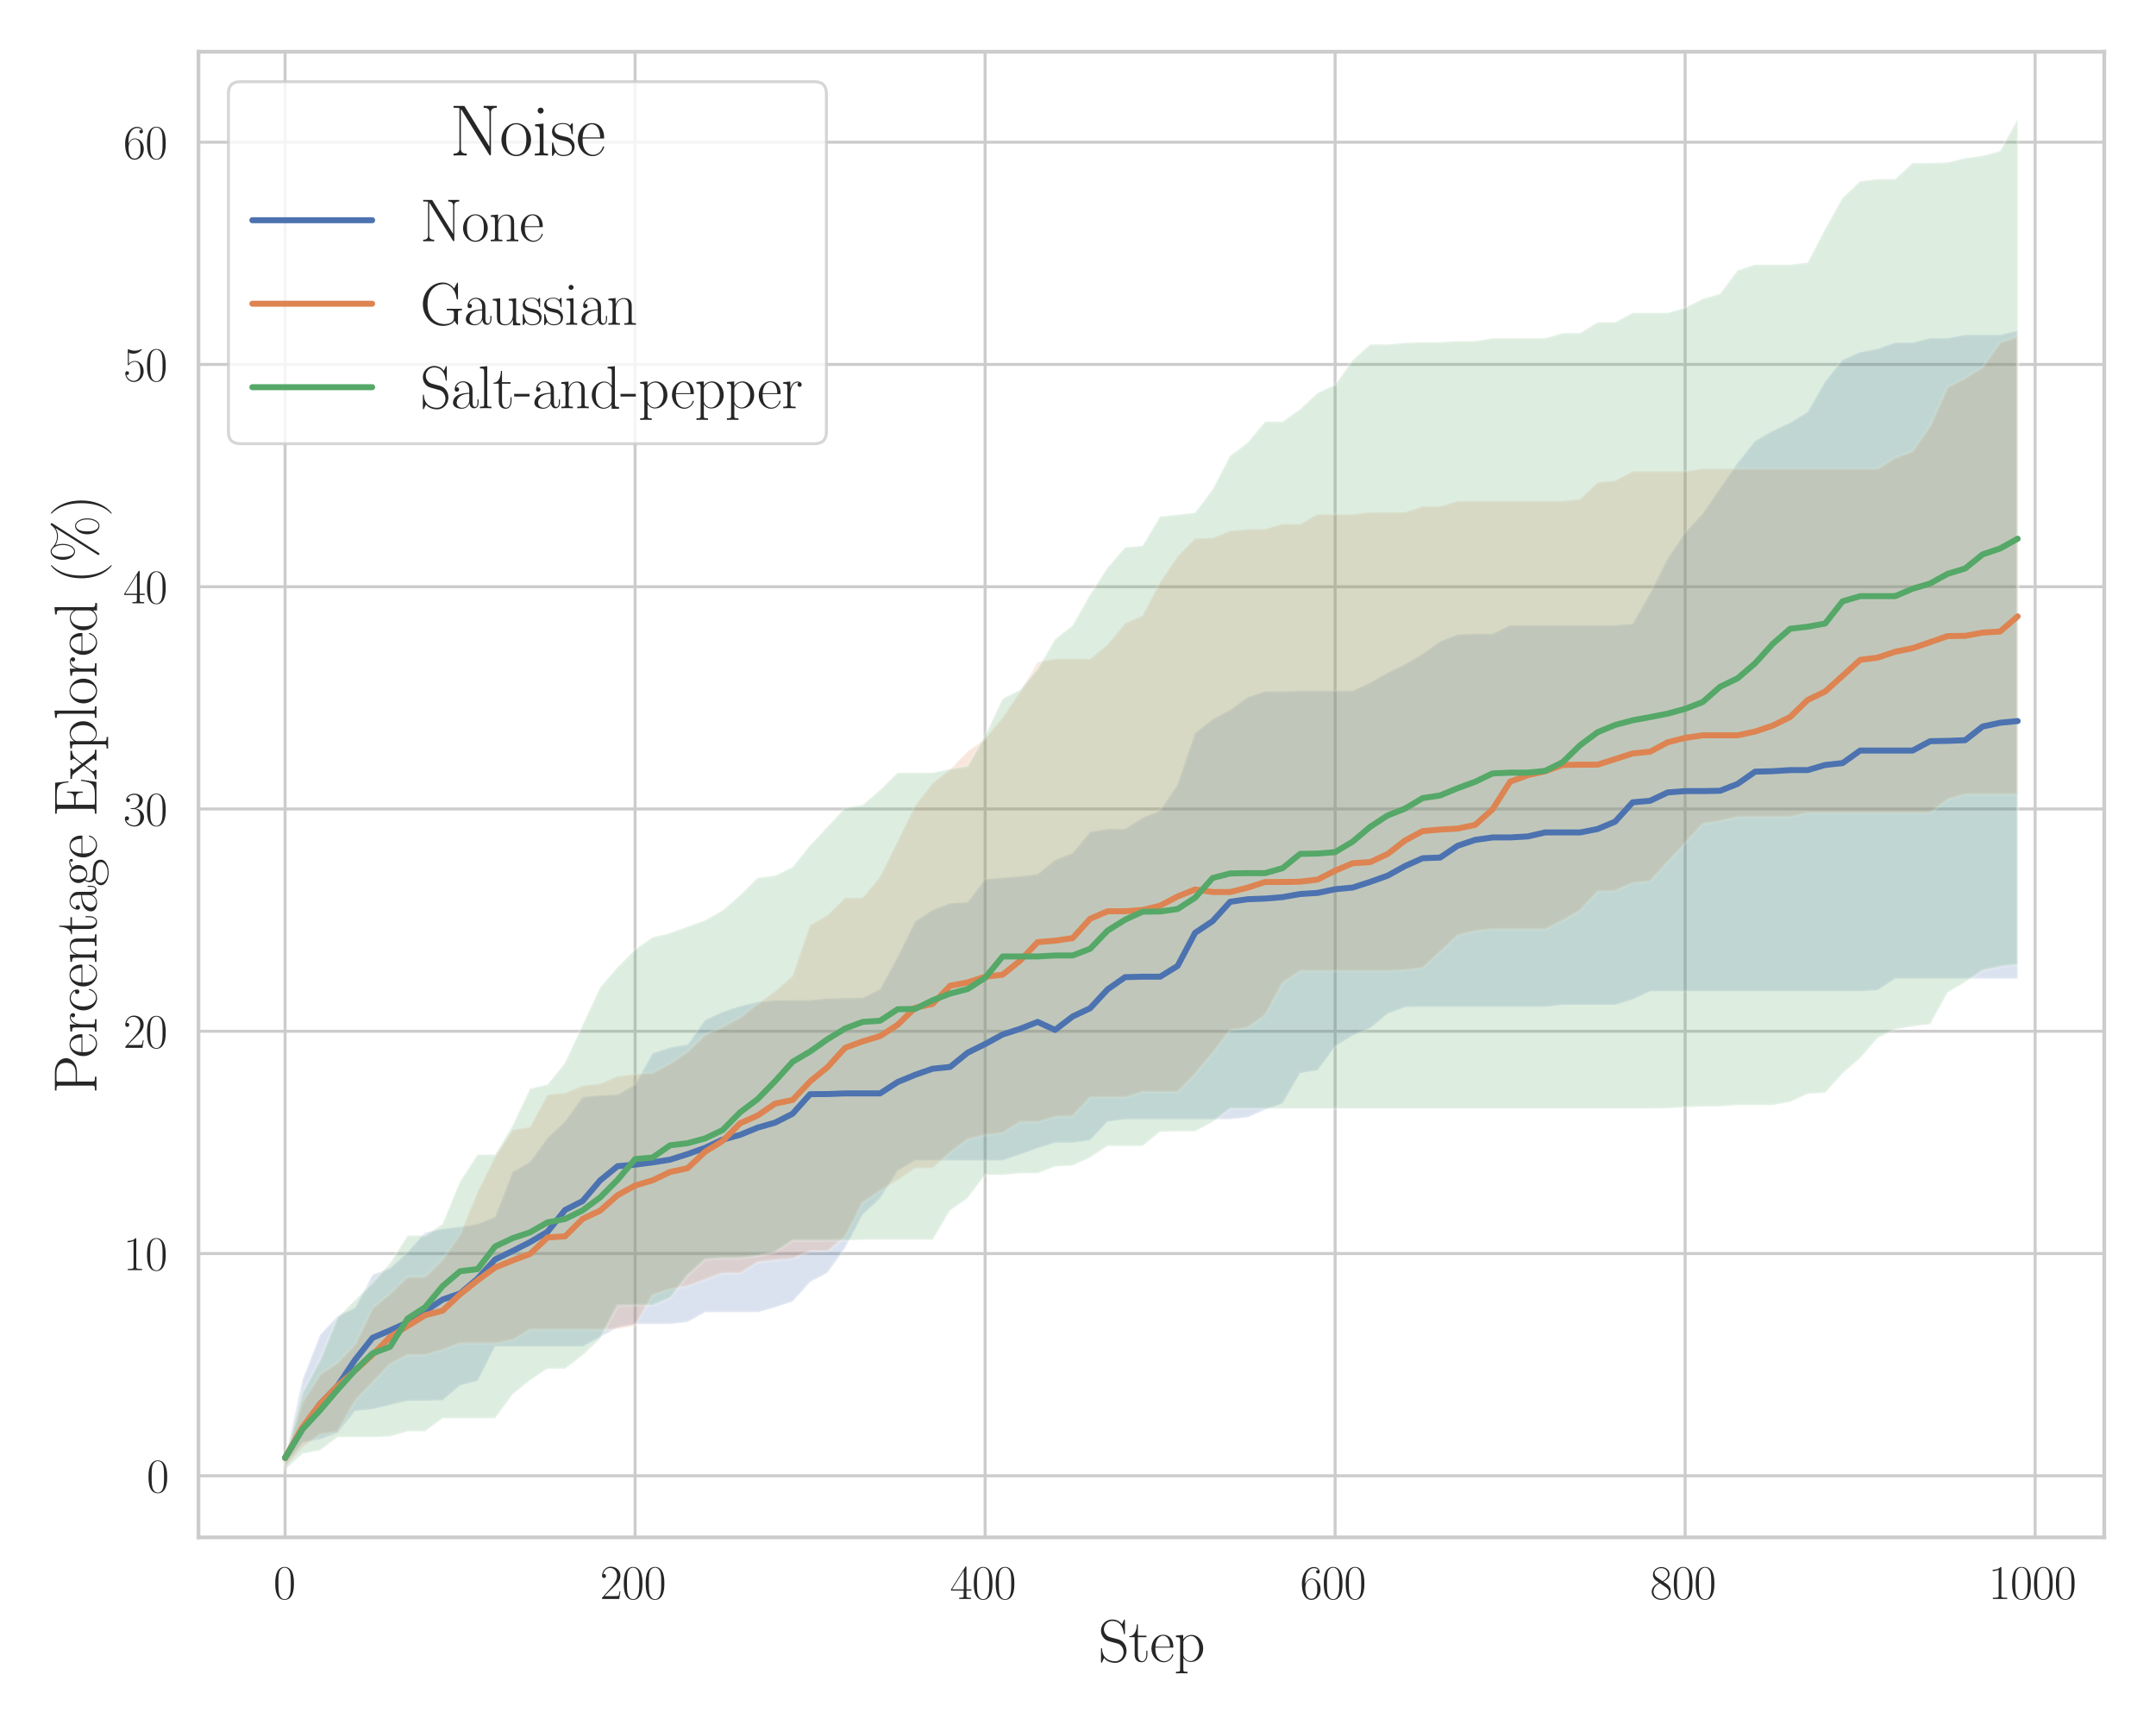 <?xml version="1.0" encoding="utf-8" standalone="no"?>
<!DOCTYPE svg PUBLIC "-//W3C//DTD SVG 1.1//EN"
  "http://www.w3.org/Graphics/SVG/1.1/DTD/svg11.dtd">
<svg xmlns:xlink="http://www.w3.org/1999/xlink" width="720pt" height="576pt" viewBox="0 0 720 576" xmlns="http://www.w3.org/2000/svg" version="1.1">
 <defs>
  <style type="text/css">*{stroke-linejoin: round; stroke-linecap: butt}</style>
 </defs>
 <g id="figure_1">
  <g id="patch_1">
   <path d="M 0 576 
L 720 576 
L 720 0 
L 0 0 
z
" style="fill: #ffffff"/>
  </g>
  <g id="axes_1">
   <g id="patch_2">
    <path d="M 66.279 513.338 
L 702.72 513.338 
L 702.72 17.28 
L 66.279 17.28 
z
" style="fill: #ffffff"/>
   </g>
   <g id="matplotlib.axis_1">
    <g id="xtick_1">
     <g id="line2d_1">
      <path d="M 95.208 513.338 
L 95.208 17.28 
" clip-path="url(#p546db15d5a)" style="fill: none; stroke: #cccccc; stroke-linecap: round"/>
     </g>
     <g id="text_1">
      <!-- $\mathdefault{0}$ -->
      <g style="fill: #262626" transform="translate(91.306 533.908) scale(0.16 -0.16)">
       <defs>
        <path id="CMR17-30" d="M 2688 2025 
C 2688 2416 2682 3080 2413 3591 
C 2176 4039 1798 4198 1466 4198 
C 1158 4198 768 4058 525 3597 
C 269 3118 243 2524 243 2025 
C 243 1661 250 1106 448 619 
C 723 -39 1216 -128 1466 -128 
C 1760 -128 2208 -7 2470 600 
C 2662 1042 2688 1559 2688 2025 
z
M 1466 -26 
C 1056 -26 813 325 723 812 
C 653 1188 653 1738 653 2096 
C 653 2588 653 2997 736 3387 
C 858 3929 1216 4096 1466 4096 
C 1728 4096 2067 3923 2189 3400 
C 2272 3036 2278 2607 2278 2096 
C 2278 1680 2278 1169 2202 792 
C 2067 95 1690 -26 1466 -26 
z
" transform="scale(0.016)"/>
       </defs>
       <use xlink:href="#CMR17-30" transform="scale(0.996)"/>
      </g>
     </g>
    </g>
    <g id="xtick_2">
     <g id="line2d_2">
      <path d="M 212.093 513.338 
L 212.093 17.28 
" clip-path="url(#p546db15d5a)" style="fill: none; stroke: #cccccc; stroke-linecap: round"/>
     </g>
     <g id="text_2">
      <!-- $\mathdefault{200}$ -->
      <g style="fill: #262626" transform="translate(200.387 533.908) scale(0.16 -0.16)">
       <defs>
        <path id="CMR17-32" d="M 2669 989 
L 2554 989 
C 2490 536 2438 459 2413 420 
C 2381 369 1920 369 1830 369 
L 602 369 
C 832 619 1280 1072 1824 1597 
C 2214 1967 2669 2402 2669 3035 
C 2669 3790 2067 4224 1395 4224 
C 691 4224 262 3604 262 3030 
C 262 2780 448 2748 525 2748 
C 589 2748 781 2787 781 3010 
C 781 3207 614 3264 525 3264 
C 486 3264 448 3258 422 3245 
C 544 3790 915 4058 1306 4058 
C 1862 4058 2227 3617 2227 3035 
C 2227 2479 1901 2000 1536 1584 
L 262 146 
L 262 0 
L 2515 0 
L 2669 989 
z
" transform="scale(0.016)"/>
       </defs>
       <use xlink:href="#CMR17-32" transform="scale(0.996)"/>
       <use xlink:href="#CMR17-30" transform="translate(45.69 0) scale(0.996)"/>
       <use xlink:href="#CMR17-30" transform="translate(91.381 0) scale(0.996)"/>
      </g>
     </g>
    </g>
    <g id="xtick_3">
     <g id="line2d_3">
      <path d="M 328.979 513.338 
L 328.979 17.28 
" clip-path="url(#p546db15d5a)" style="fill: none; stroke: #cccccc; stroke-linecap: round"/>
     </g>
     <g id="text_3">
      <!-- $\mathdefault{400}$ -->
      <g style="fill: #262626" transform="translate(317.273 533.908) scale(0.16 -0.16)">
       <defs>
        <path id="CMR17-34" d="M 2150 4122 
C 2150 4256 2144 4256 2029 4256 
L 128 1254 
L 128 1088 
L 1779 1088 
L 1779 457 
C 1779 224 1766 160 1318 160 
L 1197 160 
L 1197 0 
C 1402 0 1747 0 1965 0 
C 2182 0 2528 0 2733 0 
L 2733 160 
L 2611 160 
C 2163 160 2150 224 2150 457 
L 2150 1088 
L 2803 1088 
L 2803 1254 
L 2150 1254 
L 2150 4122 
z
M 1798 3703 
L 1798 1254 
L 256 1254 
L 1798 3703 
z
" transform="scale(0.016)"/>
       </defs>
       <use xlink:href="#CMR17-34" transform="scale(0.996)"/>
       <use xlink:href="#CMR17-30" transform="translate(45.69 0) scale(0.996)"/>
       <use xlink:href="#CMR17-30" transform="translate(91.381 0) scale(0.996)"/>
      </g>
     </g>
    </g>
    <g id="xtick_4">
     <g id="line2d_4">
      <path d="M 445.864 513.338 
L 445.864 17.28 
" clip-path="url(#p546db15d5a)" style="fill: none; stroke: #cccccc; stroke-linecap: round"/>
     </g>
     <g id="text_4">
      <!-- $\mathdefault{600}$ -->
      <g style="fill: #262626" transform="translate(434.158 533.908) scale(0.16 -0.16)">
       <defs>
        <path id="CMR17-36" d="M 678 2176 
C 678 3690 1395 4032 1811 4032 
C 1946 4032 2272 4009 2400 3776 
C 2298 3776 2106 3776 2106 3553 
C 2106 3381 2246 3323 2336 3323 
C 2394 3323 2566 3348 2566 3560 
C 2566 3954 2246 4179 1805 4179 
C 1043 4179 243 3390 243 1984 
C 243 253 966 -128 1478 -128 
C 2099 -128 2688 427 2688 1283 
C 2688 2081 2170 2662 1517 2662 
C 1126 2662 838 2407 678 1960 
L 678 2176 
z
M 1478 25 
C 691 25 691 1200 691 1436 
C 691 1896 909 2560 1504 2560 
C 1613 2560 1926 2560 2138 2120 
C 2253 1870 2253 1609 2253 1289 
C 2253 944 2253 690 2118 434 
C 1978 171 1773 25 1478 25 
z
" transform="scale(0.016)"/>
       </defs>
       <use xlink:href="#CMR17-36" transform="scale(0.996)"/>
       <use xlink:href="#CMR17-30" transform="translate(45.69 0) scale(0.996)"/>
       <use xlink:href="#CMR17-30" transform="translate(91.381 0) scale(0.996)"/>
      </g>
     </g>
    </g>
    <g id="xtick_5">
     <g id="line2d_5">
      <path d="M 562.75 513.338 
L 562.75 17.28 
" clip-path="url(#p546db15d5a)" style="fill: none; stroke: #cccccc; stroke-linecap: round"/>
     </g>
     <g id="text_5">
      <!-- $\mathdefault{800}$ -->
      <g style="fill: #262626" transform="translate(551.044 533.908) scale(0.16 -0.16)">
       <defs>
        <path id="CMR17-38" d="M 1741 2264 
C 2144 2467 2554 2773 2554 3263 
C 2554 3841 1990 4179 1472 4179 
C 890 4179 378 3759 378 3180 
C 378 3021 416 2747 666 2505 
C 730 2442 998 2251 1171 2130 
C 883 1983 211 1634 211 934 
C 211 279 838 -128 1459 -128 
C 2144 -128 2720 362 2720 1010 
C 2720 1590 2330 1857 2074 2029 
L 1741 2264 
z
M 902 2822 
C 851 2854 595 3051 595 3351 
C 595 3739 998 4032 1459 4032 
C 1965 4032 2336 3676 2336 3262 
C 2336 2669 1670 2331 1638 2331 
C 1632 2331 1626 2331 1574 2370 
L 902 2822 
z
M 2080 1519 
C 2176 1449 2483 1240 2483 851 
C 2483 381 2010 25 1472 25 
C 890 25 448 438 448 940 
C 448 1443 838 1862 1280 2060 
L 2080 1519 
z
" transform="scale(0.016)"/>
       </defs>
       <use xlink:href="#CMR17-38" transform="scale(0.996)"/>
       <use xlink:href="#CMR17-30" transform="translate(45.69 0) scale(0.996)"/>
       <use xlink:href="#CMR17-30" transform="translate(91.381 0) scale(0.996)"/>
      </g>
     </g>
    </g>
    <g id="xtick_6">
     <g id="line2d_6">
      <path d="M 679.635 513.338 
L 679.635 17.28 
" clip-path="url(#p546db15d5a)" style="fill: none; stroke: #cccccc; stroke-linecap: round"/>
     </g>
     <g id="text_6">
      <!-- $\mathdefault{1000}$ -->
      <g style="fill: #262626" transform="translate(664.027 533.908) scale(0.16 -0.16)">
       <defs>
        <path id="CMR17-31" d="M 1702 4058 
C 1702 4192 1696 4192 1606 4192 
C 1357 3916 979 3827 621 3827 
C 602 3827 570 3827 563 3808 
C 557 3795 557 3782 557 3648 
C 755 3648 1088 3686 1344 3839 
L 1344 461 
C 1344 236 1331 160 781 160 
L 589 160 
L 589 0 
C 896 0 1216 0 1523 0 
C 1830 0 2150 0 2458 0 
L 2458 160 
L 2266 160 
C 1715 160 1702 230 1702 458 
L 1702 4058 
z
" transform="scale(0.016)"/>
       </defs>
       <use xlink:href="#CMR17-31" transform="scale(0.996)"/>
       <use xlink:href="#CMR17-30" transform="translate(45.69 0) scale(0.996)"/>
       <use xlink:href="#CMR17-30" transform="translate(91.381 0) scale(0.996)"/>
       <use xlink:href="#CMR17-30" transform="translate(137.071 0) scale(0.996)"/>
      </g>
     </g>
    </g>
    <g id="text_7">
     <!-- Step -->
     <g style="fill: #262626" transform="translate(366.744 554.844) scale(0.2 -0.2)">
      <defs>
       <path id="CMR17-53" d="M 2803 4290 
C 2803 4404 2797 4411 2758 4411 
C 2720 4411 2707 4385 2682 4328 
L 2490 3907 
C 2246 4257 1875 4416 1472 4416 
C 819 4416 294 3901 294 3253 
C 294 3056 339 2776 557 2510 
C 794 2218 1018 2167 1530 2033 
C 1722 1982 2042 1899 2106 1874 
C 2470 1722 2662 1341 2662 985 
C 2662 527 2336 38 1779 38 
C 1094 38 454 419 410 1311 
C 403 1413 397 1419 352 1419 
C 301 1419 294 1413 294 1285 
L 294 -1 
C 294 -115 301 -122 339 -122 
C 384 -122 397 -90 486 108 
C 493 127 493 140 614 381 
C 934 -39 1472 -128 1779 -128 
C 2477 -128 2970 451 2970 1124 
C 2970 1454 2848 1708 2778 1823 
C 2509 2230 2221 2306 1914 2382 
C 1869 2402 1856 2402 1498 2490 
C 1152 2579 1005 2624 845 2796 
C 666 2992 602 3196 602 3399 
C 602 3812 934 4263 1478 4263 
C 2157 4263 2579 3786 2675 2993 
C 2694 2878 2701 2872 2746 2872 
C 2803 2872 2803 2891 2803 2999 
L 2803 4290 
z
" transform="scale(0.016)"/>
       <path id="CMR17-74" d="M 966 2560 
L 1862 2560 
L 1862 2725 
L 966 2725 
L 966 3904 
L 851 3904 
C 838 3245 614 2668 70 2668 
L 70 2560 
L 627 2560 
L 627 771 
C 627 650 627 -64 1370 -64 
C 1747 -64 1965 306 1965 777 
L 1965 1140 
L 1850 1140 
L 1850 783 
C 1850 344 1677 51 1408 51 
C 1222 51 966 178 966 758 
L 966 2560 
z
" transform="scale(0.016)"/>
       <path id="CMR17-65" d="M 2438 1472 
C 2464 1498 2464 1511 2464 1576 
C 2464 2238 2118 2816 1389 2816 
C 710 2816 173 2169 173 1383 
C 173 551 781 -64 1459 -64 
C 2176 -64 2458 607 2458 740 
C 2458 784 2419 784 2406 784 
C 2362 784 2355 771 2330 696 
C 2189 265 1837 51 1504 51 
C 1229 51 954 203 781 480 
C 582 803 582 1176 582 1472 
L 2438 1472 
z
M 589 1568 
C 634 2505 1126 2714 1382 2714 
C 1818 2714 2112 2297 2118 1568 
L 589 1568 
z
" transform="scale(0.016)"/>
       <path id="CMR17-70" d="M 1408 -1063 
C 998 -1063 973 -1037 973 -789 
L 973 402 
C 1158 134 1427 -38 1766 -38 
C 2406 -38 3053 523 3053 1388 
C 3053 2191 2496 2802 1837 2802 
C 1453 2802 1139 2592 960 2338 
L 960 2802 
L 198 2732 
L 198 2567 
C 576 2567 634 2528 634 2223 
L 634 -789 
C 634 -1031 608 -1063 198 -1063 
L 198 -1228 
C 352 -1216 634 -1216 800 -1216 
C 966 -1216 1254 -1216 1408 -1228 
L 1408 -1063 
z
M 973 2012 
C 973 2102 973 2235 1222 2471 
C 1254 2497 1472 2688 1792 2688 
C 2259 2688 2643 2108 2643 1382 
C 2643 656 2234 64 1728 64 
C 1498 64 1248 172 1056 472 
C 973 612 973 650 973 752 
L 973 2012 
z
" transform="scale(0.016)"/>
      </defs>
      <use xlink:href="#CMR17-53" transform="scale(0.996)"/>
      <use xlink:href="#CMR17-74" transform="translate(50.895 0) scale(0.996)"/>
      <use xlink:href="#CMR17-65" transform="translate(86.176 0) scale(0.996)"/>
      <use xlink:href="#CMR17-70" transform="translate(126.662 0) scale(0.996)"/>
     </g>
    </g>
   </g>
   <g id="matplotlib.axis_2">
    <g id="ytick_1">
     <g id="line2d_7">
      <path d="M 66.279 492.794 
L 702.72 492.794 
" clip-path="url(#p546db15d5a)" style="fill: none; stroke: #cccccc; stroke-linecap: round"/>
     </g>
     <g id="text_8">
      <!-- $\mathdefault{0}$ -->
      <g style="fill: #262626" transform="translate(48.975 498.329) scale(0.16 -0.16)">
       <use xlink:href="#CMR17-30" transform="scale(0.996)"/>
      </g>
     </g>
    </g>
    <g id="ytick_2">
     <g id="line2d_8">
      <path d="M 66.279 418.574 
L 702.72 418.574 
" clip-path="url(#p546db15d5a)" style="fill: none; stroke: #cccccc; stroke-linecap: round"/>
     </g>
     <g id="text_9">
      <!-- $\mathdefault{10}$ -->
      <g style="fill: #262626" transform="translate(41.171 424.109) scale(0.16 -0.16)">
       <use xlink:href="#CMR17-31" transform="scale(0.996)"/>
       <use xlink:href="#CMR17-30" transform="translate(45.69 0) scale(0.996)"/>
      </g>
     </g>
    </g>
    <g id="ytick_3">
     <g id="line2d_9">
      <path d="M 66.279 344.354 
L 702.72 344.354 
" clip-path="url(#p546db15d5a)" style="fill: none; stroke: #cccccc; stroke-linecap: round"/>
     </g>
     <g id="text_10">
      <!-- $\mathdefault{20}$ -->
      <g style="fill: #262626" transform="translate(41.171 349.888) scale(0.16 -0.16)">
       <use xlink:href="#CMR17-32" transform="scale(0.996)"/>
       <use xlink:href="#CMR17-30" transform="translate(45.69 0) scale(0.996)"/>
      </g>
     </g>
    </g>
    <g id="ytick_4">
     <g id="line2d_10">
      <path d="M 66.279 270.133 
L 702.72 270.133 
" clip-path="url(#p546db15d5a)" style="fill: none; stroke: #cccccc; stroke-linecap: round"/>
     </g>
     <g id="text_11">
      <!-- $\mathdefault{30}$ -->
      <g style="fill: #262626" transform="translate(41.171 275.668) scale(0.16 -0.16)">
       <defs>
        <path id="CMR17-33" d="M 1414 2157 
C 1984 2157 2234 1662 2234 1090 
C 2234 320 1824 25 1453 25 
C 1114 25 563 194 390 693 
C 422 680 454 680 486 680 
C 640 680 755 782 755 948 
C 755 1133 614 1216 486 1216 
C 378 1216 211 1165 211 926 
C 211 335 787 -128 1466 -128 
C 2176 -128 2720 430 2720 1085 
C 2720 1707 2208 2157 1600 2227 
C 2086 2328 2554 2756 2554 3329 
C 2554 3820 2048 4179 1472 4179 
C 890 4179 378 3829 378 3329 
C 378 3110 544 3072 627 3072 
C 762 3072 877 3155 877 3321 
C 877 3486 762 3569 627 3569 
C 602 3569 570 3569 544 3557 
C 730 3959 1235 4032 1459 4032 
C 1683 4032 2106 3925 2106 3320 
C 2106 3143 2080 2828 1862 2550 
C 1670 2304 1453 2304 1242 2284 
C 1210 2284 1062 2269 1037 2269 
C 992 2263 966 2257 966 2208 
C 966 2163 973 2157 1101 2157 
L 1414 2157 
z
" transform="scale(0.016)"/>
       </defs>
       <use xlink:href="#CMR17-33" transform="scale(0.996)"/>
       <use xlink:href="#CMR17-30" transform="translate(45.69 0) scale(0.996)"/>
      </g>
     </g>
    </g>
    <g id="ytick_5">
     <g id="line2d_11">
      <path d="M 66.279 195.913 
L 702.72 195.913 
" clip-path="url(#p546db15d5a)" style="fill: none; stroke: #cccccc; stroke-linecap: round"/>
     </g>
     <g id="text_12">
      <!-- $\mathdefault{40}$ -->
      <g style="fill: #262626" transform="translate(41.171 201.448) scale(0.16 -0.16)">
       <use xlink:href="#CMR17-34" transform="scale(0.996)"/>
       <use xlink:href="#CMR17-30" transform="translate(45.69 0) scale(0.996)"/>
      </g>
     </g>
    </g>
    <g id="ytick_6">
     <g id="line2d_12">
      <path d="M 66.279 121.693 
L 702.72 121.693 
" clip-path="url(#p546db15d5a)" style="fill: none; stroke: #cccccc; stroke-linecap: round"/>
     </g>
     <g id="text_13">
      <!-- $\mathdefault{50}$ -->
      <g style="fill: #262626" transform="translate(41.171 127.228) scale(0.16 -0.16)">
       <defs>
        <path id="CMR17-35" d="M 730 3692 
C 794 3666 1056 3584 1325 3584 
C 1920 3584 2246 3911 2432 4100 
C 2432 4157 2432 4192 2394 4192 
C 2387 4192 2374 4192 2323 4163 
C 2099 4058 1837 3973 1517 3973 
C 1325 3973 1037 3999 723 4139 
C 653 4171 640 4171 634 4171 
C 602 4171 595 4164 595 4037 
L 595 2203 
C 595 2089 595 2057 659 2057 
C 691 2057 704 2070 736 2114 
C 941 2401 1222 2522 1542 2522 
C 1766 2522 2246 2382 2246 1289 
C 2246 1085 2246 715 2054 421 
C 1894 159 1645 25 1370 25 
C 947 25 518 320 403 814 
C 429 807 480 795 506 795 
C 589 795 749 840 749 1038 
C 749 1210 627 1280 506 1280 
C 358 1280 262 1190 262 1011 
C 262 454 704 -128 1382 -128 
C 2042 -128 2669 440 2669 1264 
C 2669 2030 2170 2624 1549 2624 
C 1222 2624 947 2503 730 2274 
L 730 3692 
z
" transform="scale(0.016)"/>
       </defs>
       <use xlink:href="#CMR17-35" transform="scale(0.996)"/>
       <use xlink:href="#CMR17-30" transform="translate(45.69 0) scale(0.996)"/>
      </g>
     </g>
    </g>
    <g id="ytick_7">
     <g id="line2d_13">
      <path d="M 66.279 47.473 
L 702.72 47.473 
" clip-path="url(#p546db15d5a)" style="fill: none; stroke: #cccccc; stroke-linecap: round"/>
     </g>
     <g id="text_14">
      <!-- $\mathdefault{60}$ -->
      <g style="fill: #262626" transform="translate(41.171 53.008) scale(0.16 -0.16)">
       <use xlink:href="#CMR17-36" transform="scale(0.996)"/>
       <use xlink:href="#CMR17-30" transform="translate(45.69 0) scale(0.996)"/>
      </g>
     </g>
    </g>
    <g id="text_15">
     <!-- Percentage Explored (\%) -->
     <g style="fill: #262626" transform="translate(32.206 365.188) rotate(-90) scale(0.2 -0.2)">
      <defs>
       <path id="CMR17-50" d="M 1267 2042 
L 2291 2042 
C 3117 2042 3718 2578 3718 3184 
C 3718 3791 3130 4352 2291 4352 
L 333 4352 
L 333 4186 
C 774 4186 845 4186 845 3899 
L 845 446 
C 845 160 774 160 333 160 
L 333 0 
C 518 0 858 0 1056 0 
C 1254 0 1594 0 1779 0 
L 1779 160 
C 1338 160 1267 160 1267 446 
L 1267 2042 
z
M 1254 2176 
L 1254 3938 
C 1254 4155 1267 4186 1523 4186 
L 2170 4186 
C 2995 4186 3232 3714 3232 3184 
C 3232 2604 2950 2176 2170 2176 
L 1254 2176 
z
" transform="scale(0.016)"/>
       <path id="CMR17-72" d="M 960 1497 
C 960 2112 1222 2688 1702 2688 
C 1747 2688 1792 2682 1837 2662 
C 1837 2662 1696 2617 1696 2452 
C 1696 2298 1818 2234 1914 2234 
C 1990 2234 2131 2279 2131 2458 
C 2131 2663 1926 2790 1709 2790 
C 1222 2790 1011 2317 947 2093 
L 941 2093 
L 941 2790 
L 198 2720 
L 198 2554 
C 576 2554 634 2515 634 2208 
L 634 428 
C 634 184 608 153 198 153 
L 198 -13 
C 352 0 646 0 813 0 
C 998 0 1325 0 1498 -13 
L 1498 153 
C 1037 153 960 153 960 440 
L 960 1497 
z
" transform="scale(0.016)"/>
       <path id="CMR17-63" d="M 2234 2240 
C 2112 2240 1933 2240 1933 2017 
C 1933 1838 2080 1787 2163 1787 
C 2208 1787 2394 1807 2394 2024 
C 2394 2467 1958 2803 1466 2803 
C 787 2803 211 2178 211 1363 
C 211 516 813 -64 1466 -64 
C 2259 -64 2458 677 2458 748 
C 2458 774 2451 793 2406 793 
C 2362 793 2355 787 2330 703 
C 2163 180 1798 51 1523 51 
C 1114 51 621 427 621 1369 
C 621 2338 1094 2688 1472 2688 
C 1722 2688 2093 2573 2234 2240 
z
" transform="scale(0.016)"/>
       <path id="CMR17-6e" d="M 2656 1933 
C 2656 2259 2592 2790 1837 2790 
C 1331 2790 1069 2400 973 2144 
L 966 2144 
L 966 2790 
L 211 2720 
L 211 2554 
C 589 2554 646 2515 646 2208 
L 646 428 
C 646 184 621 153 211 153 
L 211 -13 
C 365 0 646 0 813 0 
C 979 0 1267 0 1421 -13 
L 1421 153 
C 1011 153 986 178 986 428 
L 986 1658 
C 986 2247 1344 2688 1792 2688 
C 2266 2688 2317 2266 2317 1958 
L 2317 428 
C 2317 184 2291 153 1882 153 
L 1882 -13 
C 2035 0 2317 0 2483 0 
C 2650 0 2938 0 3091 -13 
L 3091 153 
C 2682 153 2656 178 2656 428 
L 2656 1933 
z
" transform="scale(0.016)"/>
       <path id="CMR17-61" d="M 2304 1653 
C 2304 2072 2304 2294 2035 2543 
C 1798 2752 1523 2816 1306 2816 
C 800 2816 435 2407 435 1971 
C 435 1728 627 1728 666 1728 
C 749 1728 896 1778 896 1954 
C 896 2112 774 2181 666 2181 
C 640 2181 608 2174 589 2168 
C 723 2592 1069 2714 1293 2714 
C 1613 2714 1965 2429 1965 1885 
L 1965 1600 
C 1587 1600 1133 1549 774 1357 
C 371 1133 256 813 256 570 
C 256 77 832 -64 1171 -64 
C 1523 -64 1850 139 1990 511 
C 2003 233 2182 -18 2464 -18 
C 2598 -18 2938 70 2938 567 
L 2938 920 
L 2822 920 
L 2822 562 
C 2822 178 2650 128 2566 128 
C 2304 128 2304 458 2304 738 
L 2304 1653 
z
M 1965 870 
C 1965 317 1568 38 1216 38 
C 896 38 646 275 646 570 
C 646 761 730 1100 1101 1305 
C 1408 1478 1760 1504 1965 1504 
L 1965 870 
z
" transform="scale(0.016)"/>
       <path id="CMR17-67" d="M 710 1164 
C 832 1068 1043 960 1299 960 
C 1805 960 2240 1357 2240 1888 
C 2240 2054 2189 2310 1997 2509 
C 2176 2692 2438 2752 2586 2752 
C 2611 2752 2650 2752 2682 2734 
C 2656 2728 2598 2703 2598 2605 
C 2598 2527 2656 2471 2739 2471 
C 2835 2471 2886 2533 2886 2614 
C 2886 2731 2790 2854 2586 2854 
C 2330 2854 2106 2738 1926 2580 
C 1734 2753 1504 2816 1299 2816 
C 794 2816 358 2419 358 1888 
C 358 1522 570 1292 634 1228 
C 442 1004 442 743 442 711 
C 442 545 506 302 723 168 
C 390 85 128 -169 128 -486 
C 128 -943 736 -1280 1466 -1280 
C 2170 -1280 2803 -956 2803 -479 
C 2803 384 1856 384 1363 384 
C 1216 384 954 384 922 391 
C 723 423 589 602 589 826 
C 589 883 589 1024 710 1164 
z
M 1299 1068 
C 736 1068 736 1760 736 1889 
C 736 2016 736 2708 1299 2708 
C 1862 2708 1862 2016 1862 1889 
C 1862 1760 1862 1068 1299 1068 
z
M 1466 -1171 
C 826 -1171 384 -835 384 -486 
C 384 -289 493 -105 634 -4 
C 794 104 858 104 1293 104 
C 1818 104 2547 104 2547 -486 
C 2547 -835 2106 -1171 1466 -1171 
z
" transform="scale(0.016)"/>
       <path id="CMR17-45" d="M 3885 1615 
L 3770 1615 
C 3629 676 3546 166 2419 166 
L 1530 166 
C 1274 166 1261 197 1261 414 
L 1261 2176 
L 1862 2176 
C 2464 2176 2522 1960 2522 1430 
L 2637 1430 
L 2637 3081 
L 2522 3081 
C 2522 2557 2464 2342 1862 2342 
L 1261 2342 
L 1261 3913 
C 1261 4128 1274 4160 1530 4160 
L 2406 4160 
C 3398 4160 3514 3769 3603 2929 
L 3718 2929 
L 3565 4325 
L 326 4325 
L 326 4160 
C 768 4160 838 4160 838 3874 
L 838 451 
C 838 166 768 166 326 166 
L 326 0 
L 3654 0 
L 3885 1615 
z
" transform="scale(0.016)"/>
       <path id="CMR17-78" d="M 1664 1477 
C 1856 1726 2074 2006 2253 2216 
C 2464 2458 2707 2560 2989 2560 
L 2989 2726 
C 2880 2726 2656 2726 2541 2726 
C 2368 2726 2170 2726 2022 2732 
L 2022 2566 
C 2112 2553 2163 2489 2163 2400 
C 2163 2285 2099 2215 2067 2171 
L 1594 1573 
L 1030 2306 
C 973 2376 973 2388 973 2420 
C 973 2497 1037 2560 1146 2560 
L 1146 2732 
C 992 2726 717 2726 557 2726 
C 384 2726 179 2726 38 2732 
L 38 2560 
C 384 2560 461 2534 614 2343 
L 1350 1395 
C 1363 1382 1395 1344 1395 1325 
C 1395 1299 838 619 768 530 
C 480 185 179 160 6 160 
L 6 0 
C 115 0 339 0 454 0 
C 582 0 864 0 979 -6 
L 979 160 
C 941 166 838 179 838 325 
C 838 440 890 510 947 586 
L 1478 1236 
L 2035 512 
C 2086 442 2163 346 2163 301 
C 2163 211 2086 160 1984 160 
L 1984 -6 
C 2138 0 2413 0 2573 0 
C 2746 0 2950 0 3091 -6 
L 3091 160 
C 2771 160 2675 172 2522 370 
L 1664 1477 
z
" transform="scale(0.016)"/>
       <path id="CMR17-6c" d="M 979 4396 
L 218 4326 
L 218 4160 
C 595 4160 653 4122 653 3817 
L 653 426 
C 653 184 627 153 218 153 
L 218 -13 
C 371 0 653 0 813 0 
C 979 0 1261 0 1414 -13 
L 1414 153 
C 1005 153 979 178 979 426 
L 979 4396 
z
" transform="scale(0.016)"/>
       <path id="CMR17-6f" d="M 2758 1356 
C 2758 2176 2163 2816 1466 2816 
C 768 2816 173 2176 173 1356 
C 173 551 768 -64 1466 -64 
C 2163 -64 2758 551 2758 1356 
z
M 1466 51 
C 1165 51 909 230 762 480 
C 602 767 582 1126 582 1408 
C 582 1677 595 2010 762 2298 
C 890 2509 1139 2714 1466 2714 
C 1754 2714 1997 2554 2150 2330 
C 2349 2029 2349 1607 2349 1408 
C 2349 1158 2336 775 2163 467 
C 1984 173 1709 51 1466 51 
z
" transform="scale(0.016)"/>
       <path id="CMR17-64" d="M 1869 4326 
L 1869 4160 
C 2246 4160 2304 4122 2304 3820 
L 2304 2345 
C 2278 2377 2016 2790 1498 2790 
C 845 2790 211 2208 211 1364 
C 211 525 806 -64 1434 -64 
C 1978 -64 2259 337 2291 380 
L 2291 -63 
L 3066 -63 
L 3066 128 
C 2688 128 2630 166 2630 473 
L 2630 4396 
L 1869 4326 
z
M 2291 755 
C 2291 563 2176 390 2029 262 
C 1811 70 1594 38 1472 38 
C 1286 38 621 134 621 1356 
C 621 2612 1363 2688 1530 2688 
C 1824 2688 2061 2522 2208 2291 
C 2291 2157 2291 2138 2291 2023 
L 2291 755 
z
" transform="scale(0.016)"/>
       <path id="CMR17-28" d="M 1958 -1561 
C 1958 -1555 1958 -1542 1939 -1523 
C 1645 -1224 858 -407 858 1581 
C 858 3569 1632 4379 1946 4697 
C 1946 4704 1958 4717 1958 4736 
C 1958 4755 1939 4768 1914 4768 
C 1843 4768 1299 4296 986 3594 
C 666 2887 576 2199 576 1588 
C 576 1128 621 351 1005 -471 
C 1312 -1135 1837 -1600 1914 -1600 
C 1946 -1600 1958 -1587 1958 -1561 
z
" transform="scale(0.016)"/>
       <path id="CMR17-25" d="M 4640 959 
C 4640 1698 4275 2240 3846 2240 
C 3411 2240 2970 1736 2970 959 
C 2970 183 3405 -320 3846 -320 
C 4275 -320 4640 215 4640 959 
z
M 3853 -218 
C 3686 -218 3270 -66 3270 959 
C 3270 1991 3686 2138 3853 2138 
C 4205 2138 4525 1634 4525 959 
C 4525 285 4205 -218 3853 -218 
z
M 4083 4577 
C 4128 4647 4134 4653 4134 4685 
C 4134 4761 4077 4800 4026 4800 
C 3962 4800 3936 4756 3891 4706 
C 3520 4190 3008 4134 2746 4134 
C 2106 4134 1715 4494 1594 4607 
C 1510 4682 1389 4800 1171 4800 
C 736 4800 294 4296 294 3519 
C 294 2743 730 2240 1171 2240 
C 1600 2240 1965 2778 1965 3527 
C 1965 3969 1830 4270 1811 4308 
C 2202 4064 2586 4032 2752 4032 
C 3162 4032 3456 4183 3616 4289 
L 3622 4283 
L 858 -84 
C 800 -174 800 -187 800 -206 
C 800 -276 858 -320 915 -320 
C 973 -320 992 -289 1037 -218 
L 4083 4577 
z
M 1178 2342 
C 1011 2342 595 2494 595 3519 
C 595 4551 1011 4698 1178 4698 
C 1530 4698 1850 4194 1850 3519 
C 1850 2845 1530 2342 1178 2342 
z
" transform="scale(0.016)"/>
       <path id="CMR17-29" d="M 1683 1581 
C 1683 2040 1638 2817 1254 3639 
C 947 4303 422 4768 346 4768 
C 326 4768 301 4761 301 4729 
C 301 4717 307 4710 314 4697 
C 621 4378 1402 3568 1402 1584 
C 1402 -407 627 -1217 314 -1537 
C 307 -1549 301 -1556 301 -1568 
C 301 -1600 326 -1600 346 -1600 
C 416 -1600 960 -1128 1274 -426 
C 1594 281 1683 969 1683 1581 
z
" transform="scale(0.016)"/>
      </defs>
      <use xlink:href="#CMR17-50" transform="scale(0.996)"/>
      <use xlink:href="#CMR17-65" transform="translate(59.984 0) scale(0.996)"/>
      <use xlink:href="#CMR17-72" transform="translate(100.47 0) scale(0.996)"/>
      <use xlink:href="#CMR17-63" transform="translate(135.75 0) scale(0.996)"/>
      <use xlink:href="#CMR17-65" transform="translate(176.236 0) scale(0.996)"/>
      <use xlink:href="#CMR17-6e" transform="translate(216.722 0) scale(0.996)"/>
      <use xlink:href="#CMR17-74" transform="translate(265.015 0) scale(0.996)"/>
      <use xlink:href="#CMR17-61" transform="translate(300.295 0) scale(0.996)"/>
      <use xlink:href="#CMR17-67" transform="translate(345.986 0) scale(0.996)"/>
      <use xlink:href="#CMR17-65" transform="translate(391.676 0) scale(0.996)"/>
      <use xlink:href="#CMR17-45" transform="translate(462.238 0) scale(0.996)"/>
      <use xlink:href="#CMR17-78" transform="translate(524.824 0) scale(0.996)"/>
      <use xlink:href="#CMR17-70" transform="translate(573.117 0) scale(0.996)"/>
      <use xlink:href="#CMR17-6c" transform="translate(624.012 0) scale(0.996)"/>
      <use xlink:href="#CMR17-6f" transform="translate(648.884 0) scale(0.996)"/>
      <use xlink:href="#CMR17-72" transform="translate(694.574 0) scale(0.996)"/>
      <use xlink:href="#CMR17-65" transform="translate(729.855 0) scale(0.996)"/>
      <use xlink:href="#CMR17-64" transform="translate(770.34 0) scale(0.996)"/>
      <use xlink:href="#CMR17-28" transform="translate(851.312 0) scale(0.996)"/>
      <use xlink:href="#CMR17-25" transform="translate(886.593 0) scale(0.996)"/>
      <use xlink:href="#CMR17-29" transform="translate(963.512 0) scale(0.996)"/>
     </g>
    </g>
   </g>
   <g id="PolyCollection_1">
    <defs>
     <path id="m47c71ab457" d="M 95.208 -89.218 
L 95.208 -86.991 
L 101.052 -94.339 
L 106.896 -95.452 
L 112.741 -97.53 
L 118.585 -104.878 
L 124.429 -105.472 
L 130.273 -106.882 
L 136.118 -108.292 
L 141.962 -108.292 
L 147.806 -108.441 
L 153.651 -113.413 
L 159.495 -114.898 
L 165.339 -126.402 
L 171.183 -126.402 
L 177.028 -126.402 
L 182.872 -126.402 
L 188.716 -126.402 
L 194.56 -126.402 
L 200.405 -129.519 
L 206.249 -132.711 
L 212.093 -133.898 
L 217.938 -133.898 
L 223.782 -133.898 
L 229.626 -134.566 
L 235.47 -137.832 
L 241.315 -137.832 
L 247.159 -137.832 
L 253.003 -137.832 
L 258.847 -139.465 
L 264.692 -141.395 
L 270.536 -147.926 
L 276.38 -151.043 
L 282.225 -159.282 
L 288.069 -170.415 
L 293.913 -175.833 
L 299.757 -185.036 
L 305.602 -188.524 
L 311.446 -188.524 
L 317.29 -188.524 
L 323.134 -188.524 
L 328.979 -188.524 
L 334.823 -188.524 
L 340.667 -190.528 
L 346.512 -192.606 
L 352.356 -194.462 
L 358.2 -194.462 
L 364.044 -195.278 
L 369.889 -201.513 
L 375.733 -202.255 
L 381.577 -202.255 
L 387.421 -202.255 
L 393.266 -202.255 
L 399.11 -202.255 
L 404.954 -202.255 
L 410.799 -202.255 
L 416.643 -202.923 
L 422.487 -205.447 
L 428.331 -207.599 
L 434.176 -217.693 
L 440.02 -218.658 
L 445.864 -226.599 
L 451.708 -230.236 
L 457.553 -232.685 
L 463.397 -237.51 
L 469.241 -239.736 
L 475.086 -239.811 
L 480.93 -239.811 
L 486.774 -239.811 
L 492.618 -239.811 
L 498.463 -239.811 
L 504.307 -239.811 
L 510.151 -239.811 
L 515.995 -239.811 
L 521.84 -240.479 
L 527.684 -240.479 
L 533.528 -240.479 
L 539.373 -240.479 
L 545.217 -242.26 
L 551.061 -245.006 
L 556.905 -245.006 
L 562.75 -245.006 
L 568.594 -245.006 
L 574.438 -245.006 
L 580.282 -245.006 
L 586.127 -245.006 
L 591.971 -245.006 
L 597.815 -245.006 
L 603.66 -245.006 
L 609.504 -245.006 
L 615.348 -245.006 
L 621.192 -245.006 
L 627.037 -245.377 
L 632.881 -249.237 
L 638.725 -249.237 
L 644.569 -249.237 
L 650.414 -249.237 
L 656.258 -249.237 
L 662.102 -249.237 
L 667.947 -249.237 
L 673.791 -249.237 
L 673.791 -465.588 
L 673.791 -465.588 
L 667.947 -464.178 
L 662.102 -464.178 
L 656.258 -464.178 
L 650.414 -463.065 
L 644.569 -463.065 
L 638.725 -461.581 
L 632.881 -461.581 
L 627.037 -459.502 
L 621.192 -458.389 
L 615.348 -455.866 
L 609.504 -448.592 
L 603.66 -438.424 
L 597.815 -434.861 
L 591.971 -432.115 
L 586.127 -428.775 
L 580.282 -421.427 
L 574.438 -412.966 
L 568.594 -404.505 
L 562.75 -398.196 
L 556.905 -389.513 
L 551.061 -377.934 
L 545.217 -367.692 
L 539.373 -367.247 
L 533.528 -367.247 
L 527.684 -367.247 
L 521.84 -367.247 
L 515.995 -367.247 
L 510.151 -367.247 
L 504.307 -367.247 
L 498.463 -364.352 
L 492.618 -364.352 
L 486.774 -364.129 
L 480.93 -361.829 
L 475.086 -357.672 
L 469.241 -354.258 
L 463.397 -351.364 
L 457.553 -348.024 
L 451.708 -345.352 
L 445.864 -345.352 
L 440.02 -345.352 
L 434.176 -345.352 
L 428.331 -345.129 
L 422.487 -345.129 
L 416.643 -343.199 
L 410.799 -338.969 
L 404.954 -335.852 
L 399.11 -331.25 
L 393.266 -314.105 
L 387.421 -305.347 
L 381.577 -302.972 
L 375.733 -299.187 
L 369.889 -299.187 
L 364.044 -298.222 
L 358.2 -291.171 
L 352.356 -288.87 
L 346.512 -284.12 
L 340.667 -283.378 
L 334.823 -282.932 
L 328.979 -282.487 
L 323.134 -274.768 
L 317.29 -274.397 
L 311.446 -272.171 
L 305.602 -268.311 
L 299.757 -256.51 
L 293.913 -245.748 
L 288.069 -242.779 
L 282.225 -242.779 
L 276.38 -242.557 
L 270.536 -242.037 
L 264.692 -242.037 
L 258.847 -241.963 
L 253.003 -241.443 
L 247.159 -240.033 
L 241.315 -238.103 
L 235.47 -235.432 
L 229.626 -227.193 
L 223.782 -226.228 
L 217.938 -224.299 
L 212.093 -213.908 
L 206.249 -210.494 
L 200.405 -210.271 
L 194.56 -209.677 
L 188.716 -201.587 
L 182.872 -196.095 
L 177.028 -188.079 
L 171.183 -184.665 
L 165.339 -169.672 
L 159.495 -167.297 
L 153.651 -166.333 
L 147.806 -165.665 
L 141.962 -164.477 
L 136.118 -157.871 
L 130.273 -152.528 
L 124.429 -150.375 
L 118.585 -139.242 
L 112.741 -136.57 
L 106.896 -130.336 
L 101.052 -115.343 
L 95.208 -89.218 
z
" style="stroke: #ffffff; stroke-opacity: 0.2"/>
    </defs>
    <g clip-path="url(#p546db15d5a)">
     <use xlink:href="#m47c71ab457" x="0" y="576" style="fill: #4c72b0; fill-opacity: 0.2; stroke: #ffffff; stroke-opacity: 0.2"/>
    </g>
   </g>
   <g id="PolyCollection_2">
    <defs>
     <path id="md54d98a2a0" d="M 95.208 -89.218 
L 95.208 -86.1 
L 101.052 -92.78 
L 106.896 -97.011 
L 112.741 -97.901 
L 118.585 -108.292 
L 124.429 -114.378 
L 130.273 -120.539 
L 136.118 -123.582 
L 141.962 -123.582 
L 147.806 -125.289 
L 153.651 -127.441 
L 159.495 -127.441 
L 165.339 -127.441 
L 171.183 -128.554 
L 177.028 -132.043 
L 182.872 -132.043 
L 188.716 -132.043 
L 194.56 -132.043 
L 200.405 -132.043 
L 206.249 -132.265 
L 212.093 -133.379 
L 217.938 -143.621 
L 223.782 -145.551 
L 229.626 -146.59 
L 235.47 -148.742 
L 241.315 -150.895 
L 247.159 -150.895 
L 253.003 -154.531 
L 258.847 -155.274 
L 264.692 -155.719 
L 270.536 -158.243 
L 276.38 -158.243 
L 282.225 -163.067 
L 288.069 -174.423 
L 293.913 -178.356 
L 299.757 -181.919 
L 305.602 -185.927 
L 311.446 -185.927 
L 317.29 -191.196 
L 323.134 -195.575 
L 328.979 -196.985 
L 334.823 -197.653 
L 340.667 -201.364 
L 346.512 -201.364 
L 352.356 -203.072 
L 358.2 -203.294 
L 364.044 -209.603 
L 369.889 -209.603 
L 375.733 -209.603 
L 381.577 -211.384 
L 387.421 -211.384 
L 393.266 -211.384 
L 399.11 -217.396 
L 404.954 -224.373 
L 410.799 -232.092 
L 416.643 -232.834 
L 422.487 -236.99 
L 428.331 -247.826 
L 434.176 -251.76 
L 440.02 -251.76 
L 445.864 -251.76 
L 451.708 -251.76 
L 457.553 -251.76 
L 463.397 -251.76 
L 469.241 -252.057 
L 475.086 -252.799 
L 480.93 -258.143 
L 486.774 -263.635 
L 492.618 -265.12 
L 498.463 -265.713 
L 504.307 -265.713 
L 510.151 -265.713 
L 515.995 -265.713 
L 521.84 -268.608 
L 527.684 -272.022 
L 533.528 -278.257 
L 539.373 -278.553 
L 545.217 -281.151 
L 551.061 -281.745 
L 556.905 -288.202 
L 562.75 -294.437 
L 568.594 -300.894 
L 574.438 -301.859 
L 580.282 -303.195 
L 586.127 -303.195 
L 591.971 -303.195 
L 597.815 -303.195 
L 603.66 -304.531 
L 609.504 -304.531 
L 615.348 -304.531 
L 621.192 -304.531 
L 627.037 -304.531 
L 632.881 -304.531 
L 638.725 -304.531 
L 644.569 -304.531 
L 650.414 -309.058 
L 656.258 -310.765 
L 662.102 -310.765 
L 667.947 -310.765 
L 673.791 -310.765 
L 673.791 -463.659 
L 673.791 -463.659 
L 667.947 -461.581 
L 662.102 -453.416 
L 656.258 -449.78 
L 650.414 -446.662 
L 644.569 -433.748 
L 638.725 -425.287 
L 632.881 -423.134 
L 627.037 -419.498 
L 621.192 -419.498 
L 615.348 -419.498 
L 609.504 -419.498 
L 603.66 -419.498 
L 597.815 -419.498 
L 591.971 -419.498 
L 586.127 -419.498 
L 580.282 -419.498 
L 574.438 -419.498 
L 568.594 -419.498 
L 562.75 -418.607 
L 556.905 -418.607 
L 551.061 -418.607 
L 545.217 -418.607 
L 539.373 -415.49 
L 533.528 -414.896 
L 527.684 -409.33 
L 521.84 -408.662 
L 515.995 -408.662 
L 510.151 -408.662 
L 504.307 -408.662 
L 498.463 -408.662 
L 492.618 -408.662 
L 486.774 -408.662 
L 480.93 -406.88 
L 475.086 -406.88 
L 469.241 -404.951 
L 463.397 -404.951 
L 457.553 -404.951 
L 451.708 -404.283 
L 445.864 -404.283 
L 440.02 -404.283 
L 434.176 -401.017 
L 428.331 -401.017 
L 422.487 -399.31 
L 416.643 -399.31 
L 410.799 -398.716 
L 404.954 -396.341 
L 399.11 -396.193 
L 393.266 -390.255 
L 387.421 -381.571 
L 381.577 -370.438 
L 375.733 -367.84 
L 369.889 -360.789 
L 364.044 -355.965 
L 358.2 -355.965 
L 352.356 -355.965 
L 346.512 -354.926 
L 340.667 -344.981 
L 334.823 -336.371 
L 328.979 -329.32 
L 323.134 -325.09 
L 317.29 -319.078 
L 311.446 -314.476 
L 305.602 -306.98 
L 299.757 -295.03 
L 293.913 -283.229 
L 288.069 -276.178 
L 282.225 -276.178 
L 276.38 -270.389 
L 270.536 -267.049 
L 264.692 -250.127 
L 258.847 -245.006 
L 253.003 -240.85 
L 247.159 -236.248 
L 241.315 -233.131 
L 235.47 -230.459 
L 229.626 -224.818 
L 223.782 -220.884 
L 217.938 -217.767 
L 212.093 -217.322 
L 206.249 -216.58 
L 200.405 -214.13 
L 194.56 -213.462 
L 188.716 -211.013 
L 182.872 -210.494 
L 177.028 -199.657 
L 171.183 -198.693 
L 165.339 -189.786 
L 159.495 -177.911 
L 153.651 -163.883 
L 147.806 -155.422 
L 141.962 -149.633 
L 136.118 -149.633 
L 130.273 -144.066 
L 124.429 -139.242 
L 118.585 -127.144 
L 112.741 -120.91 
L 106.896 -117.05 
L 101.052 -107.847 
L 95.208 -89.218 
z
" style="stroke: #ffffff; stroke-opacity: 0.2"/>
    </defs>
    <g clip-path="url(#p546db15d5a)">
     <use xlink:href="#md54d98a2a0" x="0" y="576" style="fill: #dd8452; fill-opacity: 0.2; stroke: #ffffff; stroke-opacity: 0.2"/>
    </g>
   </g>
   <g id="PolyCollection_3">
    <defs>
     <path id="m19e5625923" d="M 95.208 -89.218 
L 95.208 -85.21 
L 101.052 -90.628 
L 106.896 -91.741 
L 112.741 -96.12 
L 118.585 -96.12 
L 124.429 -96.12 
L 130.273 -96.343 
L 136.118 -98.05 
L 141.962 -98.05 
L 147.806 -102.429 
L 153.651 -102.429 
L 159.495 -102.429 
L 165.339 -102.429 
L 171.183 -110.37 
L 177.028 -115.121 
L 182.872 -118.98 
L 188.716 -118.98 
L 194.56 -123.433 
L 200.405 -128.926 
L 206.249 -140.059 
L 212.093 -140.133 
L 217.938 -140.133 
L 223.782 -142.582 
L 229.626 -150.152 
L 235.47 -155.422 
L 241.315 -155.867 
L 247.159 -155.867 
L 253.003 -156.61 
L 258.847 -157.871 
L 264.692 -161.805 
L 270.536 -161.805 
L 276.38 -161.805 
L 282.225 -161.805 
L 288.069 -162.028 
L 293.913 -162.028 
L 299.757 -162.028 
L 305.602 -162.028 
L 311.446 -162.028 
L 317.29 -171.825 
L 323.134 -175.907 
L 328.979 -183.7 
L 334.823 -183.7 
L 340.667 -184.22 
L 346.512 -184.22 
L 352.356 -186.52 
L 358.2 -186.817 
L 364.044 -189.489 
L 369.889 -193.349 
L 375.733 -193.349 
L 381.577 -193.349 
L 387.421 -198.099 
L 393.266 -198.247 
L 399.11 -198.247 
L 404.954 -201.364 
L 410.799 -205.818 
L 416.643 -205.818 
L 422.487 -205.818 
L 428.331 -205.818 
L 434.176 -205.818 
L 440.02 -205.818 
L 445.864 -205.818 
L 451.708 -205.818 
L 457.553 -205.818 
L 463.397 -205.818 
L 469.241 -205.818 
L 475.086 -205.818 
L 480.93 -205.818 
L 486.774 -205.818 
L 492.618 -205.818 
L 498.463 -205.818 
L 504.307 -205.818 
L 510.151 -205.818 
L 515.995 -205.818 
L 521.84 -205.818 
L 527.684 -205.818 
L 533.528 -205.818 
L 539.373 -205.818 
L 545.217 -205.818 
L 551.061 -205.818 
L 556.905 -205.966 
L 562.75 -206.263 
L 568.594 -206.56 
L 574.438 -206.56 
L 580.282 -207.005 
L 586.127 -207.005 
L 591.971 -207.005 
L 597.815 -208.044 
L 603.66 -210.79 
L 609.504 -211.087 
L 615.348 -217.619 
L 621.192 -222.666 
L 627.037 -229.42 
L 632.881 -232.314 
L 638.725 -233.279 
L 644.569 -234.021 
L 650.414 -244.635 
L 656.258 -248.049 
L 662.102 -251.983 
L 667.947 -253.244 
L 673.791 -253.912 
L 673.791 -536.172 
L 673.791 -536.172 
L 667.947 -525.558 
L 662.102 -524 
L 656.258 -523.183 
L 650.414 -521.773 
L 644.569 -521.551 
L 638.725 -521.551 
L 632.881 -516.207 
L 627.037 -516.207 
L 621.192 -515.464 
L 615.348 -509.972 
L 609.504 -499.507 
L 603.66 -488.3 
L 597.815 -487.632 
L 591.971 -487.632 
L 586.127 -487.632 
L 580.282 -485.702 
L 574.438 -477.909 
L 568.594 -476.202 
L 562.75 -473.233 
L 556.905 -471.526 
L 551.061 -471.526 
L 545.217 -471.526 
L 539.373 -468.409 
L 533.528 -468.409 
L 527.684 -464.772 
L 521.84 -464.772 
L 515.995 -463.065 
L 510.151 -463.065 
L 504.307 -463.065 
L 498.463 -463.065 
L 492.618 -462.1 
L 486.774 -462.1 
L 480.93 -461.729 
L 475.086 -461.729 
L 469.241 -461.506 
L 463.397 -460.987 
L 457.553 -460.987 
L 451.708 -455.717 
L 445.864 -447.479 
L 440.02 -444.807 
L 434.176 -439.389 
L 428.331 -435.232 
L 422.487 -435.232 
L 416.643 -428.181 
L 410.799 -423.802 
L 404.954 -412.595 
L 399.11 -404.802 
L 393.266 -404.134 
L 387.421 -403.54 
L 381.577 -393.743 
L 375.733 -393.224 
L 369.889 -386.47 
L 364.044 -377.489 
L 358.2 -367.172 
L 352.356 -362.571 
L 346.512 -352.625 
L 340.667 -345.649 
L 334.823 -342.68 
L 328.979 -330.359 
L 323.134 -320.191 
L 317.29 -319.226 
L 311.446 -317.964 
L 305.602 -317.964 
L 299.757 -317.964 
L 293.913 -312.249 
L 288.069 -307.202 
L 282.225 -306.238 
L 276.38 -300.003 
L 270.536 -293.769 
L 264.692 -286.495 
L 258.847 -283.6 
L 253.003 -282.858 
L 247.159 -277.069 
L 241.315 -272.022 
L 235.47 -268.682 
L 229.626 -266.604 
L 223.782 -264.452 
L 217.938 -263.041 
L 212.093 -258.959 
L 206.249 -253.022 
L 200.405 -246.268 
L 194.56 -233.724 
L 188.716 -221.181 
L 182.872 -213.908 
L 177.028 -212.497 
L 171.183 -200.177 
L 165.339 -190.454 
L 159.495 -190.454 
L 153.651 -181.548 
L 147.806 -167.297 
L 141.962 -163.438 
L 136.118 -163.438 
L 130.273 -154.235 
L 124.429 -147.703 
L 118.585 -141.914 
L 112.741 -136.125 
L 106.896 -121.875 
L 101.052 -110.964 
L 95.208 -89.218 
z
" style="stroke: #ffffff; stroke-opacity: 0.2"/>
    </defs>
    <g clip-path="url(#p546db15d5a)">
     <use xlink:href="#m19e5625923" x="0" y="576" style="fill: #55a868; fill-opacity: 0.2; stroke: #ffffff; stroke-opacity: 0.2"/>
    </g>
   </g>
   <g id="line2d_14">
    <path d="M 95.208 486.782 
L 101.052 476.948 
L 106.896 468.747 
L 112.741 462.735 
L 118.585 454.051 
L 124.429 446.703 
L 130.273 444.217 
L 136.118 441.582 
L 141.962 437.834 
L 147.806 433.938 
L 153.651 431.896 
L 159.495 426.961 
L 165.339 420.541 
L 171.183 417.72 
L 177.028 414.752 
L 182.872 411.263 
L 188.716 404.027 
L 194.56 401.058 
L 200.405 394.155 
L 206.249 389.405 
L 212.093 388.886 
L 217.938 388.144 
L 223.782 387.216 
L 229.626 385.36 
L 235.47 383.282 
L 241.315 380.536 
L 247.159 378.94 
L 253.003 376.528 
L 258.847 374.858 
L 264.692 371.889 
L 270.536 365.358 
L 276.38 365.321 
L 282.225 365.098 
L 288.069 365.098 
L 293.913 365.098 
L 299.757 361.313 
L 305.602 358.901 
L 311.446 356.86 
L 317.29 356.266 
L 323.134 351.516 
L 328.979 348.621 
L 334.823 345.43 
L 340.667 343.537 
L 346.512 341.236 
L 352.356 343.908 
L 358.2 339.418 
L 364.044 336.672 
L 369.889 330.363 
L 375.733 326.281 
L 381.577 326.133 
L 387.421 326.133 
L 393.266 322.533 
L 399.11 311.474 
L 404.954 307.578 
L 410.799 301.12 
L 416.643 300.267 
L 422.487 300.044 
L 428.331 299.562 
L 434.176 298.523 
L 440.02 298.152 
L 445.864 296.927 
L 451.708 296.37 
L 457.553 294.478 
L 463.397 292.4 
L 469.241 289.171 
L 475.086 286.573 
L 480.93 286.351 
L 486.774 282.417 
L 492.618 280.45 
L 498.463 279.634 
L 504.307 279.634 
L 510.151 279.3 
L 515.995 277.964 
L 521.84 277.964 
L 527.684 277.964 
L 533.528 276.813 
L 539.373 274.364 
L 545.217 267.907 
L 551.061 267.387 
L 556.905 264.604 
L 562.75 264.159 
L 568.594 264.159 
L 574.438 264.047 
L 580.282 261.747 
L 586.127 257.664 
L 591.971 257.516 
L 597.815 257.145 
L 603.66 257.145 
L 609.504 255.438 
L 615.348 254.807 
L 621.192 250.614 
L 627.037 250.614 
L 632.881 250.614 
L 638.725 250.614 
L 644.569 247.496 
L 650.414 247.385 
L 656.258 247.162 
L 662.102 242.598 
L 667.947 241.336 
L 673.791 240.761 
" clip-path="url(#p546db15d5a)" style="fill: none; stroke: #4c72b0; stroke-width: 2; stroke-linecap: round"/>
   </g>
   <g id="line2d_15">
    <path d="M 95.208 486.782 
L 101.052 476.503 
L 106.896 468.747 
L 112.741 462.772 
L 118.585 457.651 
L 124.429 452.344 
L 130.273 446.407 
L 136.118 442.77 
L 141.962 439.17 
L 147.806 437.649 
L 153.651 432.193 
L 159.495 427.517 
L 165.339 423.25 
L 171.183 420.875 
L 177.028 418.685 
L 182.872 413.193 
L 188.716 412.822 
L 194.56 406.996 
L 200.405 404.249 
L 206.249 399.091 
L 212.093 395.863 
L 217.938 394.118 
L 223.782 391.335 
L 229.626 390.073 
L 235.47 384.581 
L 241.315 380.981 
L 247.159 375.081 
L 253.003 372.483 
L 258.847 368.512 
L 264.692 367.288 
L 270.536 361.09 
L 276.38 356.303 
L 282.225 349.883 
L 288.069 347.731 
L 293.913 345.949 
L 299.757 342.201 
L 305.602 336.523 
L 311.446 335.225 
L 317.29 329.176 
L 323.134 328.025 
L 328.979 326.133 
L 334.823 325.465 
L 340.667 320.789 
L 346.512 314.591 
L 352.356 314.109 
L 358.2 313.255 
L 364.044 306.798 
L 369.889 304.275 
L 375.733 304.275 
L 381.577 303.829 
L 387.421 302.419 
L 393.266 299.339 
L 399.11 297.001 
L 404.954 297.855 
L 410.799 297.855 
L 416.643 296.407 
L 422.487 294.515 
L 428.331 294.515 
L 434.176 294.403 
L 440.02 293.698 
L 445.864 290.73 
L 451.708 288.243 
L 457.553 287.872 
L 463.397 285.163 
L 469.241 280.636 
L 475.086 277.518 
L 480.93 276.999 
L 486.774 276.665 
L 492.618 275.44 
L 498.463 270.208 
L 504.307 261.004 
L 510.151 258.852 
L 515.995 257.553 
L 521.84 255.438 
L 527.684 255.327 
L 533.528 255.327 
L 539.373 253.471 
L 545.217 251.578 
L 551.061 250.985 
L 556.905 247.867 
L 562.75 246.383 
L 568.594 245.529 
L 574.438 245.529 
L 580.282 245.529 
L 586.127 244.268 
L 591.971 242.301 
L 597.815 239.406 
L 603.66 233.728 
L 609.504 230.908 
L 615.348 225.638 
L 621.192 220.332 
L 627.037 219.589 
L 632.881 217.623 
L 638.725 216.435 
L 644.569 214.431 
L 650.414 212.39 
L 656.258 212.316 
L 662.102 211.24 
L 667.947 210.869 
L 673.791 205.822 
" clip-path="url(#p546db15d5a)" style="fill: none; stroke: #dd8452; stroke-width: 2; stroke-linecap: round"/>
   </g>
   <g id="line2d_16">
    <path d="M 95.208 486.782 
L 101.052 477.208 
L 106.896 470.899 
L 112.741 464.034 
L 118.585 457.54 
L 124.429 451.899 
L 130.273 449.709 
L 136.118 440.283 
L 141.962 436.498 
L 147.806 429.447 
L 153.651 424.474 
L 159.495 423.769 
L 165.339 416.199 
L 171.183 413.453 
L 177.028 411.486 
L 182.872 408.146 
L 188.716 407.033 
L 194.56 404.138 
L 200.405 399.833 
L 206.249 393.97 
L 212.093 387.03 
L 217.938 386.511 
L 223.782 382.429 
L 229.626 381.724 
L 235.47 380.128 
L 241.315 377.345 
L 247.159 371.407 
L 253.003 367.028 
L 258.847 361.016 
L 264.692 354.559 
L 270.536 351.108 
L 276.38 346.989 
L 282.225 343.426 
L 288.069 341.236 
L 293.913 340.828 
L 299.757 337.006 
L 305.602 336.895 
L 311.446 334 
L 317.29 331.773 
L 323.134 330.252 
L 328.979 326.504 
L 334.823 319.379 
L 340.667 319.379 
L 346.512 319.379 
L 352.356 319.045 
L 358.2 319.045 
L 364.044 316.818 
L 369.889 310.732 
L 375.733 307.095 
L 381.577 304.423 
L 387.421 304.349 
L 393.266 303.533 
L 399.11 299.747 
L 404.954 293.179 
L 410.799 291.657 
L 416.643 291.546 
L 422.487 291.546 
L 428.331 289.876 
L 434.176 285.126 
L 440.02 285.015 
L 445.864 284.532 
L 451.708 281.044 
L 457.553 276.108 
L 463.397 272.286 
L 469.241 269.985 
L 475.086 266.497 
L 480.93 265.606 
L 486.774 263.194 
L 492.618 261.041 
L 498.463 258.258 
L 504.307 257.998 
L 510.151 257.998 
L 515.995 257.405 
L 521.84 254.51 
L 527.684 248.832 
L 533.528 244.49 
L 539.373 242.078 
L 545.217 240.52 
L 551.061 239.443 
L 556.905 238.293 
L 562.75 236.697 
L 568.594 234.434 
L 574.438 229.312 
L 580.282 226.492 
L 586.127 221.482 
L 591.971 215.025 
L 597.815 209.941 
L 603.66 209.273 
L 609.504 208.197 
L 615.348 200.775 
L 621.192 199.068 
L 627.037 199.068 
L 632.881 199.068 
L 638.725 196.581 
L 644.569 194.837 
L 650.414 191.608 
L 656.258 189.827 
L 662.102 185.114 
L 667.947 183.147 
L 673.791 179.882 
" clip-path="url(#p546db15d5a)" style="fill: none; stroke: #55a868; stroke-width: 2; stroke-linecap: round"/>
   </g>
   <g id="patch_3">
    <path d="M 66.279 513.338 
L 66.279 17.28 
" style="fill: none; stroke: #cccccc; stroke-width: 1.25; stroke-linejoin: miter; stroke-linecap: square"/>
   </g>
   <g id="patch_4">
    <path d="M 702.72 513.338 
L 702.72 17.28 
" style="fill: none; stroke: #cccccc; stroke-width: 1.25; stroke-linejoin: miter; stroke-linecap: square"/>
   </g>
   <g id="patch_5">
    <path d="M 66.279 513.338 
L 702.72 513.338 
" style="fill: none; stroke: #cccccc; stroke-width: 1.25; stroke-linejoin: miter; stroke-linecap: square"/>
   </g>
   <g id="patch_6">
    <path d="M 66.279 17.28 
L 702.72 17.28 
" style="fill: none; stroke: #cccccc; stroke-width: 1.25; stroke-linejoin: miter; stroke-linecap: square"/>
   </g>
   <g id="legend_1">
    <g id="patch_7">
     <path d="M 80.279 148.162 
L 271.981 148.162 
Q 275.981 148.162 275.981 144.162 
L 275.981 31.28 
Q 275.981 27.28 271.981 27.28 
L 80.279 27.28 
Q 76.279 27.28 76.279 31.28 
L 76.279 144.162 
Q 76.279 148.162 80.279 148.162 
z
" style="fill: #ffffff; opacity: 0.8; stroke: #cccccc; stroke-linejoin: miter"/>
    </g>
    <g id="text_16">
     <!-- Noise -->
     <g style="fill: #262626" transform="translate(150.219 51.884) scale(0.24 -0.24)">
      <defs>
       <path id="CMR17-4e" d="M 1312 4250 
C 1267 4320 1261 4320 1139 4320 
L 326 4320 
L 326 4160 
L 448 4160 
C 704 4160 819 4129 838 4122 
L 838 610 
C 838 451 838 153 326 153 
L 326 -13 
C 474 0 742 0 902 0 
C 1062 0 1331 0 1478 -13 
L 1478 153 
C 966 153 966 451 966 610 
L 966 4033 
C 1011 3995 1011 3982 1056 3919 
L 3430 76 
C 3475 0 3494 0 3526 0 
C 3590 0 3590 19 3590 139 
L 3590 3705 
C 3590 3863 3590 4160 4102 4160 
L 4102 4326 
C 3955 4320 3686 4320 3526 4320 
C 3366 4320 3098 4320 2950 4326 
L 2950 4160 
C 3462 4160 3462 3862 3462 3703 
L 3462 763 
L 1312 4250 
z
" transform="scale(0.016)"/>
       <path id="CMR17-69" d="M 992 3909 
C 992 4049 877 4170 730 4170 
C 589 4170 467 4056 467 3909 
C 467 3769 582 3648 730 3648 
C 870 3648 992 3763 992 3909 
z
M 243 2706 
L 243 2541 
C 602 2541 653 2502 653 2197 
L 653 427 
C 653 184 627 153 218 153 
L 218 -13 
C 371 0 646 0 806 0 
C 960 0 1222 0 1370 -13 
L 1370 153 
C 992 153 979 191 979 420 
L 979 2776 
L 243 2706 
z
" transform="scale(0.016)"/>
       <path id="CMR17-73" d="M 1978 2697 
C 1978 2813 1971 2819 1933 2819 
C 1907 2819 1901 2813 1824 2717 
C 1805 2691 1747 2626 1728 2601 
C 1523 2819 1235 2819 1126 2819 
C 416 2819 160 2447 160 2076 
C 160 1498 813 1365 998 1325 
C 1402 1243 1542 1217 1677 1101 
C 1760 1025 1901 884 1901 654 
C 1901 384 1747 38 1158 38 
C 602 38 403 460 288 1021 
C 269 1110 269 1117 218 1117 
C 166 1117 160 1110 160 983 
L 160 63 
C 160 -51 166 -58 205 -58 
C 237 -58 243 -51 275 0 
C 314 57 410 211 448 276 
C 576 103 800 -64 1158 -64 
C 1792 -64 2131 283 2131 784 
C 2131 1112 1958 1285 1875 1362 
C 1683 1561 1459 1606 1190 1657 
C 838 1735 390 1825 390 2217 
C 390 2383 480 2737 1126 2737 
C 1811 2737 1850 2094 1862 1888 
C 1869 1856 1901 1849 1920 1849 
C 1978 1849 1978 1869 1978 1978 
L 1978 2697 
z
" transform="scale(0.016)"/>
      </defs>
      <use xlink:href="#CMR17-4e" transform="scale(0.996)"/>
      <use xlink:href="#CMR17-6f" transform="translate(69.072 0) scale(0.996)"/>
      <use xlink:href="#CMR17-69" transform="translate(114.763 0) scale(0.996)"/>
      <use xlink:href="#CMR17-73" transform="translate(139.634 0) scale(0.996)"/>
      <use xlink:href="#CMR17-65" transform="translate(175.435 0) scale(0.996)"/>
     </g>
    </g>
    <g id="line2d_17">
     <path d="M 84.279 73.535 
L 104.279 73.535 
L 124.279 73.535 
" style="fill: none; stroke: #4c72b0; stroke-width: 2; stroke-linecap: round"/>
    </g>
    <g id="text_17">
     <!-- None -->
     <g style="fill: #262626" transform="translate(140.279 80.535) scale(0.2 -0.2)">
      <use xlink:href="#CMR17-4e" transform="scale(0.996)"/>
      <use xlink:href="#CMR17-6f" transform="translate(69.072 0) scale(0.996)"/>
      <use xlink:href="#CMR17-6e" transform="translate(114.763 0) scale(0.996)"/>
      <use xlink:href="#CMR17-65" transform="translate(165.658 0) scale(0.996)"/>
     </g>
    </g>
    <g id="line2d_18">
     <path d="M 84.279 101.411 
L 104.279 101.411 
L 124.279 101.411 
" style="fill: none; stroke: #dd8452; stroke-width: 2; stroke-linecap: round"/>
    </g>
    <g id="text_18">
     <!-- Gaussian -->
     <g style="fill: #262626" transform="translate(140.279 108.411) scale(0.2 -0.2)">
      <defs>
       <path id="CMR17-47" d="M 3974 1233 
C 3974 1473 3994 1505 4390 1505 
L 4390 1670 
C 4237 1664 3891 1664 3718 1664 
C 3539 1664 3040 1664 2797 1664 
L 2797 1505 
L 2989 1505 
C 3539 1505 3552 1434 3552 1201 
L 3552 774 
C 3552 63 2720 63 2522 63 
C 1862 63 781 511 781 2160 
C 781 3808 1843 4250 2464 4250 
C 3187 4250 3712 3626 3834 2741 
C 3846 2664 3846 2651 3904 2651 
C 3974 2651 3974 2664 3974 2779 
L 3974 4288 
C 3974 4402 3968 4409 3930 4409 
C 3904 4409 3898 4402 3853 4326 
L 3571 3791 
C 3258 4187 2874 4416 2381 4416 
C 1286 4416 294 3456 294 2148 
C 294 845 1267 -128 2394 -128 
C 2912 -128 3418 56 3616 417 
C 3725 158 3904 -20 3936 -20 
C 3968 -20 3974 -13 3974 100 
L 3974 1233 
z
" transform="scale(0.016)"/>
       <path id="CMR17-75" d="M 1882 2693 
L 1882 2528 
C 2259 2528 2317 2489 2317 2186 
L 2317 1032 
C 2317 500 2029 38 1555 38 
C 1030 38 986 348 986 678 
L 986 2763 
L 211 2693 
L 211 2528 
C 467 2528 640 2528 646 2274 
L 646 1058 
C 646 633 646 361 813 183 
C 896 101 1056 -64 1517 -64 
C 2061 -64 2272 377 2323 506 
L 2330 506 
L 2330 -63 
L 3091 -63 
L 3091 128 
C 2714 128 2656 166 2656 473 
L 2656 2763 
L 1882 2693 
z
" transform="scale(0.016)"/>
      </defs>
      <use xlink:href="#CMR17-47" transform="scale(0.996)"/>
      <use xlink:href="#CMR17-61" transform="translate(72.355 0) scale(0.996)"/>
      <use xlink:href="#CMR17-75" transform="translate(118.046 0) scale(0.996)"/>
      <use xlink:href="#CMR17-73" transform="translate(168.941 0) scale(0.996)"/>
      <use xlink:href="#CMR17-73" transform="translate(204.743 0) scale(0.996)"/>
      <use xlink:href="#CMR17-69" transform="translate(240.544 0) scale(0.996)"/>
      <use xlink:href="#CMR17-61" transform="translate(265.415 0) scale(0.996)"/>
      <use xlink:href="#CMR17-6e" transform="translate(311.105 0) scale(0.996)"/>
     </g>
    </g>
    <g id="line2d_19">
     <path d="M 84.279 129.286 
L 104.279 129.286 
L 124.279 129.286 
" style="fill: none; stroke: #55a868; stroke-width: 2; stroke-linecap: round"/>
    </g>
    <g id="text_19">
     <!-- Salt-and-pepper -->
     <g style="fill: #262626" transform="translate(140.279 136.286) scale(0.2 -0.2)">
      <defs>
       <path id="CMR17-2d" d="M 1632 1216 
L 1632 1496 
L 26 1496 
L 26 1216 
L 1632 1216 
z
" transform="scale(0.016)"/>
      </defs>
      <use xlink:href="#CMR17-53" transform="scale(0.996)"/>
      <use xlink:href="#CMR17-61" transform="translate(50.895 0) scale(0.996)"/>
      <use xlink:href="#CMR17-6c" transform="translate(96.586 0) scale(0.996)"/>
      <use xlink:href="#CMR17-74" transform="translate(121.457 0) scale(0.996)"/>
      <use xlink:href="#CMR17-2d" transform="translate(156.738 0) scale(0.996)"/>
      <use xlink:href="#CMR17-61" transform="translate(186.814 0) scale(0.996)"/>
      <use xlink:href="#CMR17-6e" transform="translate(232.504 0) scale(0.996)"/>
      <use xlink:href="#CMR17-64" transform="translate(283.399 0) scale(0.996)"/>
      <use xlink:href="#CMR17-2d" transform="translate(334.295 0) scale(0.996)"/>
      <use xlink:href="#CMR17-70" transform="translate(364.371 0) scale(0.996)"/>
      <use xlink:href="#CMR17-65" transform="translate(417.869 0) scale(0.996)"/>
      <use xlink:href="#CMR17-70" transform="translate(458.354 0) scale(0.996)"/>
      <use xlink:href="#CMR17-70" transform="translate(509.25 0) scale(0.996)"/>
      <use xlink:href="#CMR17-65" transform="translate(562.747 0) scale(0.996)"/>
      <use xlink:href="#CMR17-72" transform="translate(603.233 0) scale(0.996)"/>
     </g>
    </g>
   </g>
  </g>
 </g>
 <defs>
  <clipPath id="p546db15d5a">
   <rect x="66.279" y="17.28" width="636.441" height="496.058"/>
  </clipPath>
 </defs>
</svg>
